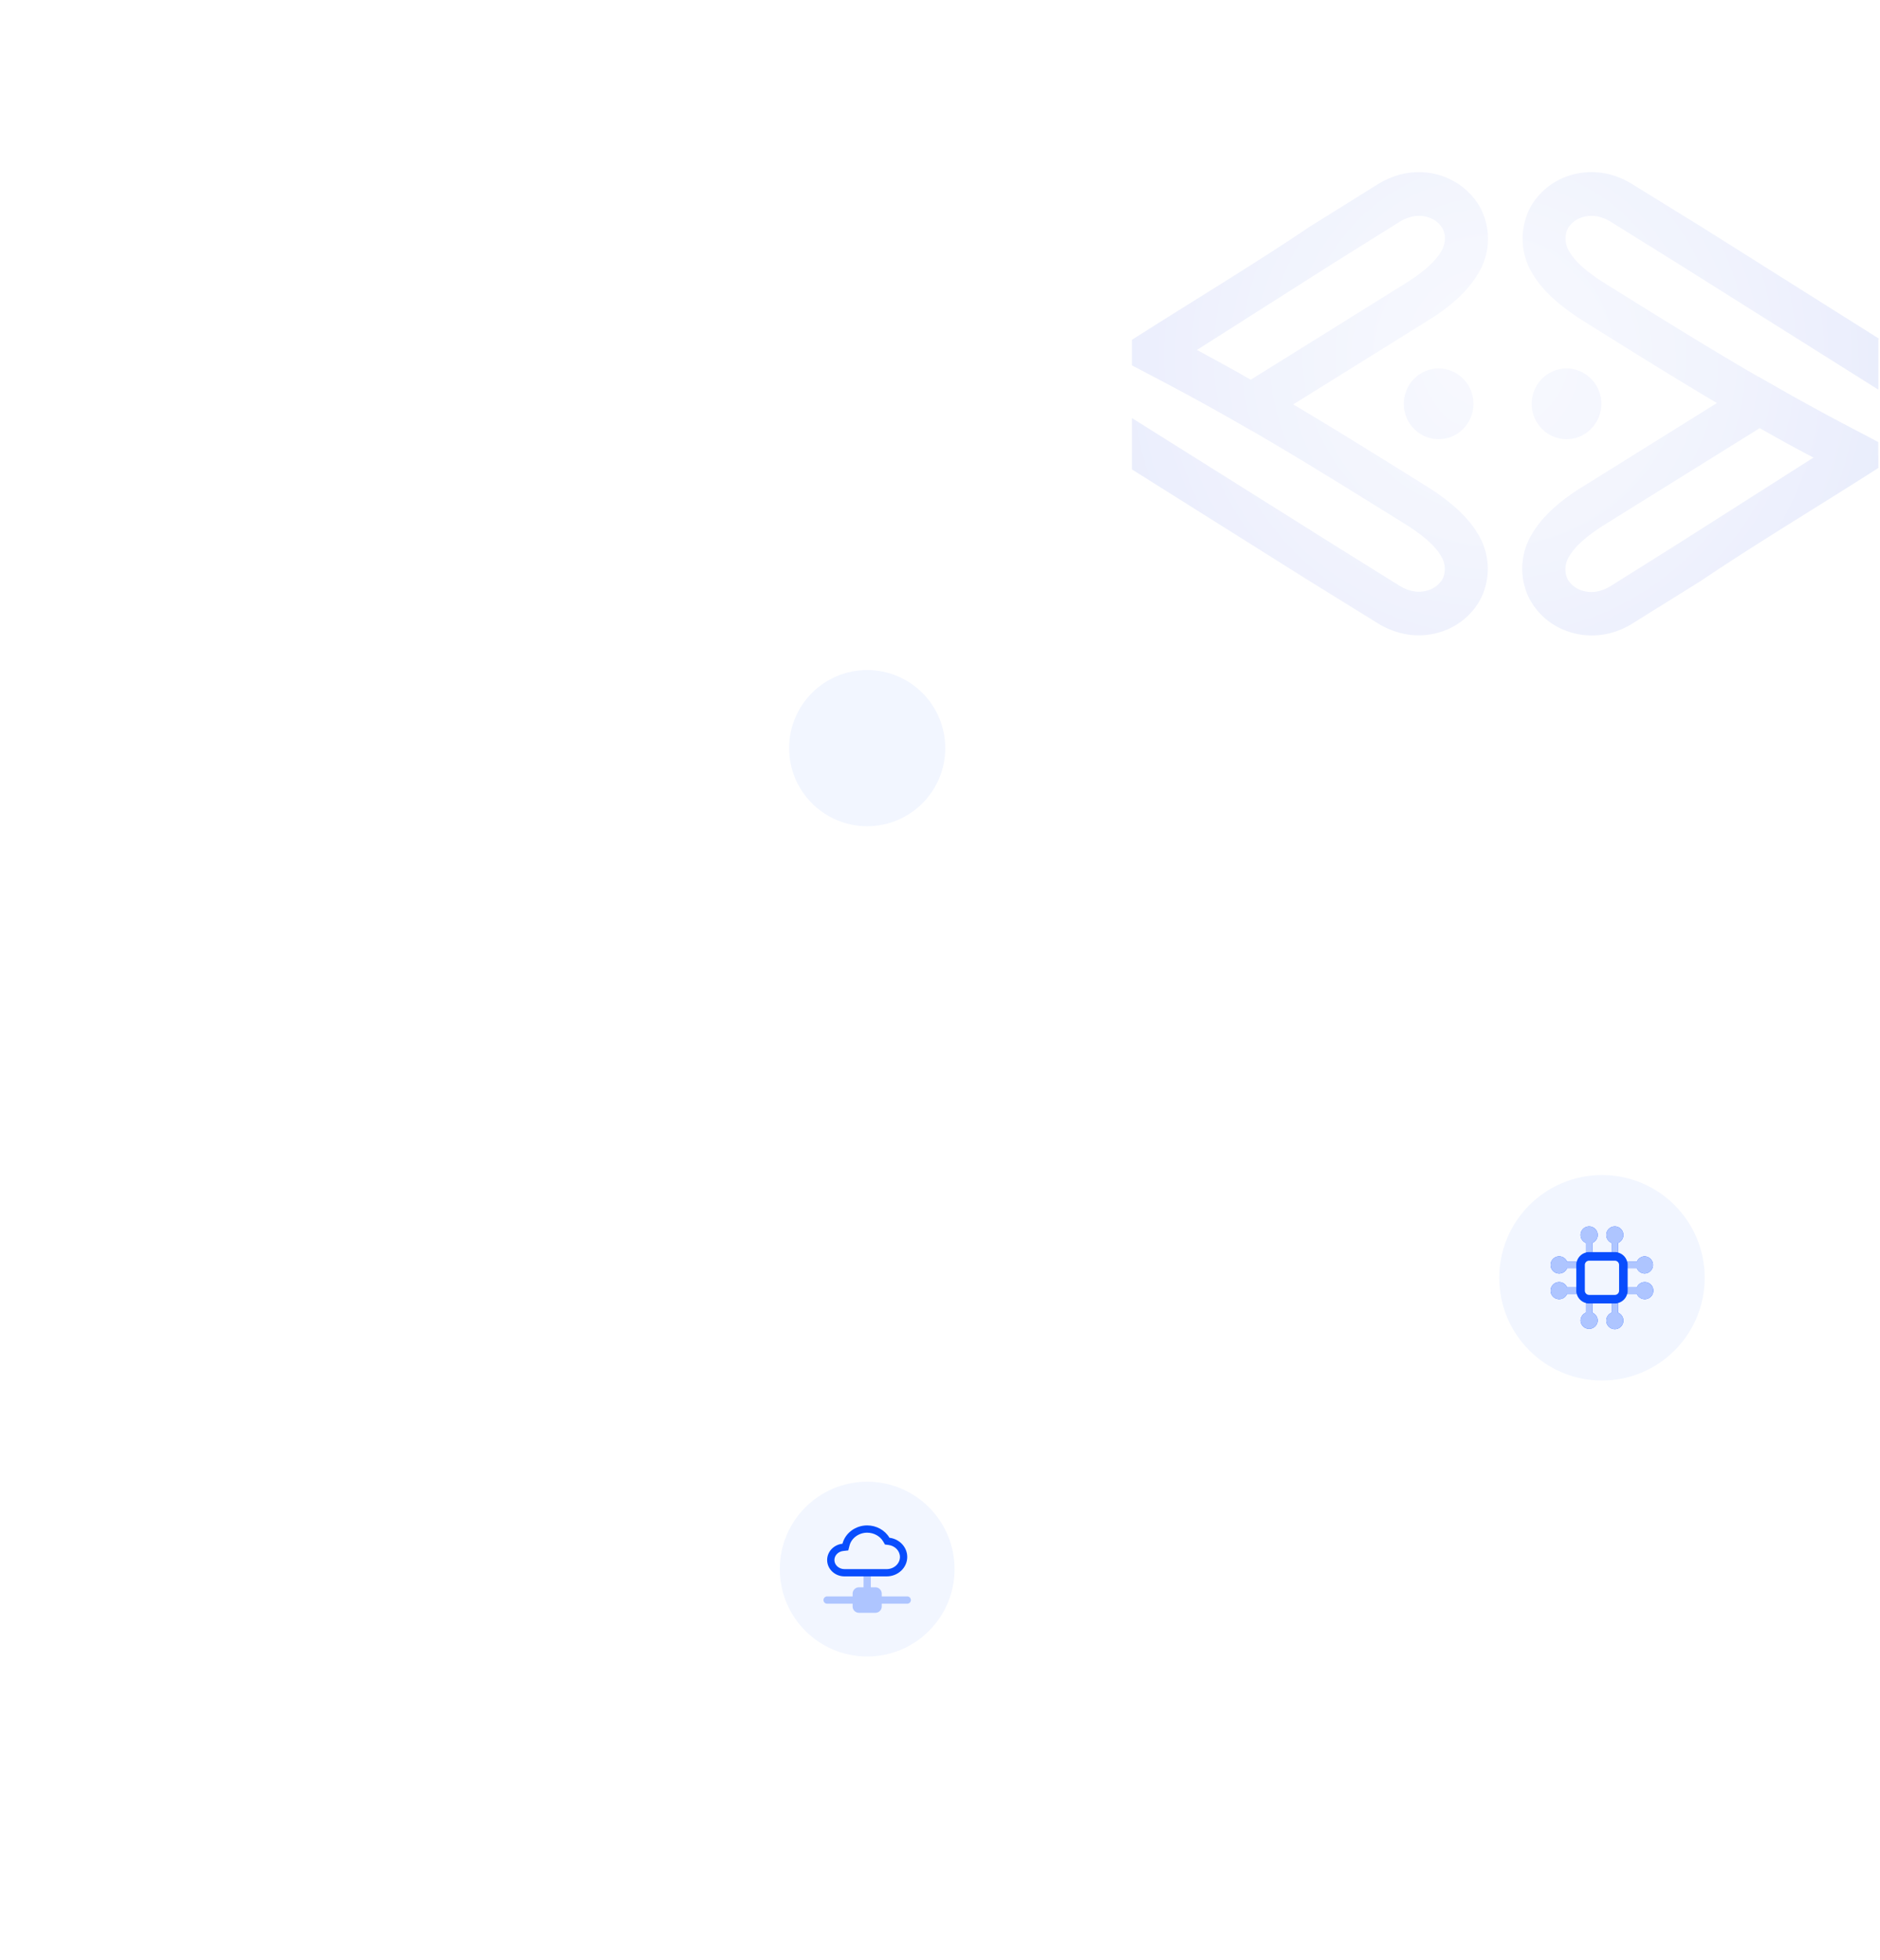 <svg width="284" height="296" viewBox="0 0 284 296" fill="none" xmlns="http://www.w3.org/2000/svg"><g clip-path="url(#a)" fill-rule="evenodd" clip-rule="evenodd" fill="#9BACF1"><path d="M283.707 58.824l-30.16-18.963-10.206-6.352a6.113 6.113 0 0 0-1.561-.702 4.61 4.61 0 0 0-3 .095 3.744 3.744 0 0 0-1.869 1.498 3.085 3.085 0 0 0-.271.626 3.7 3.7 0 0 0 .448 3.005c.86 1.46 2.589 3.044 5.412 4.798l.607.379c13.964 8.704 24.403 15.17 38.862 22.679l-2.953 5.888c-14.562-7.528-25.142-14.118-39.255-22.935l-.598-.38c-3.738-2.341-6.206-4.683-7.608-7.044a10.019 10.019 0 0 1-1.45-3.975 10.062 10.062 0 0 1 .319-4.226c.215-.79.536-1.546.954-2.247a10.308 10.308 0 0 1 5.047-4.22 11 11 0 0 1 7.14-.294 12.57 12.57 0 0 1 3.141 1.442l10.28 6.343 26.918 16.952h-.15v7.585l-.047.047zM171 53.173v-1.849c8.851-5.641 18.16-11.226 26.824-17.066l10.206-6.362a12.72 12.72 0 0 1 3.159-1.441 10.991 10.991 0 0 1 7.122.294 10.428 10.428 0 0 1 5.075 4.219 9.31 9.31 0 0 1 .981 2.247 10.045 10.045 0 0 1-1.131 8.201c-1.402 2.361-3.841 4.74-7.598 7.045l-26.59 16.554-1.673-.948a326.384 326.384 0 0 0-7.029-3.935 475.194 475.194 0 0 0-7.561-4.01l-1.785-.93v-2.02zm30.207-13.274l-20.431 12.98 2.645 1.432a254.938 254.938 0 0 1 5.486 3.062l23.366-14.544c2.804-1.754 4.543-3.337 5.402-4.798a3.663 3.663 0 0 0 .449-3.005 2.632 2.632 0 0 0-.271-.626 3.747 3.747 0 0 0-1.869-1.498 4.61 4.61 0 0 0-3-.095c-.55.16-1.076.395-1.561.702l-10.216 6.39zm16.122 26.434a5.206 5.206 0 0 0 2.923-.9 5.316 5.316 0 0 0 1.938-2.395 5.404 5.404 0 0 0 .3-3.084 5.368 5.368 0 0 0-1.44-2.733 5.24 5.24 0 0 0-2.695-1.461 5.192 5.192 0 0 0-3.04.304 5.279 5.279 0 0 0-2.361 1.966 5.395 5.395 0 0 0-.887 2.965c0 1.416.554 2.774 1.541 3.775a5.224 5.224 0 0 0 3.721 1.563zm19.311 0a5.212 5.212 0 0 0 2.924-.9 5.323 5.323 0 0 0 1.938-2.395 5.412 5.412 0 0 0 .299-3.084 5.36 5.36 0 0 0-1.44-2.733 5.238 5.238 0 0 0-2.694-1.461 5.19 5.19 0 0 0-3.04.304 5.276 5.276 0 0 0-2.362 1.966 5.39 5.39 0 0 0 .657 6.737 5.236 5.236 0 0 0 3.718 1.566z"/></g><path fill-rule="evenodd" clip-rule="evenodd" d="M283.754 68.825v1.849c-8.851 5.689-18.16 11.226-26.814 17.066l-10.235 6.372a12.26 12.26 0 0 1-3.159 1.431 10.998 10.998 0 0 1-7.121-.332 10.309 10.309 0 0 1-5.066-4.219 9.02 9.02 0 0 1-.991-2.247 10.062 10.062 0 0 1-.319-4.226c.196-1.416.69-2.772 1.45-3.975 1.402-2.361 3.841-4.74 7.608-7.045l26.581-16.563 1.673.948c2.224 1.27 4.542 2.57 7.037 3.934 2.3 1.252 4.795 2.58 7.562 4.01l1.775.95v2.019l.019.028zm-30.207 13.274l20.44-13.008-2.654-1.375a257.368 257.368 0 0 1-5.486-3.063l-23.366 14.544c-2.804 1.754-4.552 3.338-5.412 4.798a3.7 3.7 0 0 0-.448 3.005c.067.219.158.429.271.626a3.834 3.834 0 0 0 1.869 1.498 4.61 4.61 0 0 0 3 .095 6.501 6.501 0 0 0 1.561-.701l10.225-6.42zM171 63.147l30.207 18.962 10.206 6.362a6.505 6.505 0 0 0 1.561.702 4.61 4.61 0 0 0 3-.095 3.832 3.832 0 0 0 1.87-1.498c.117-.196.208-.406.271-.626a3.654 3.654 0 0 0-.449-3.005c-.86-1.46-2.589-3.044-5.402-4.798l-.608-.379c-14.019-8.704-24.412-15.17-38.862-22.68l2.954-5.887c14.552 7.528 25.132 14.118 39.254 22.935l.608.38c3.738 2.341 6.196 4.683 7.598 7.044a10.004 10.004 0 0 1 1.45 3.975 10.062 10.062 0 0 1-.319 4.226 9.324 9.324 0 0 1-.981 2.247 10.428 10.428 0 0 1-5.047 4.2c-2.278.887-4.78.99-7.122.294a12.407 12.407 0 0 1-3.159-1.431l-10.206-6.315L171 70.903v-7.756z" fill="#9BACF1"/><path d="M130.018 116.931a.492.492 0 0 1-.492-.492v-4.913a.492.492 0 0 1 .983 0v4.914a.492.492 0 0 1-.491.491zm1.965 0a.492.492 0 0 1-.492-.492v-4.913a.492.492 0 0 1 .983 0v4.914a.49.49 0 0 1-.491.491z" fill="#AEC5FF"/><path d="M133.457 113.492h-4.914a.491.491 0 1 1 .001-.983h4.914a.491.491 0 1 1-.001.983zm0 1.965h-4.914a.492.492 0 1 1 .001-.982h4.914a.491.491 0 1 1-.001.982z" fill="#AEC5FF"/><path d="M135.422 107.595h-8.844c-.813 0-1.474.661-1.474 1.474v7.862c0 .813.661 1.474 1.474 1.474h8.844c.813 0 1.475-.661 1.475-1.474v-7.862c0-.813-.662-1.474-1.475-1.474zm0 9.827h-8.844a.492.492 0 0 1-.492-.492v-6.879h9.828v6.879c0 .272-.22.492-.492.492z" fill="#094DFD"/><circle opacity=".6" cx="225.009" cy="54.009" r="225.009" transform="rotate(-180 225.009 54.01)" fill="url(#b)"/><circle opacity=".5" cx="225.009" cy="54.009" r="172.21" transform="rotate(-180 225.009 54.01)" fill="url(#c)"/><circle opacity=".7" cx="225.009" cy="54.009" r="117.57" transform="rotate(-180 225.009 54.01)" fill="url(#d)"/><circle opacity=".2" cx="250.181" cy="261.521" r="8.288" transform="rotate(-180 250.181 261.521)" fill="#fff"/><circle opacity=".4" cx="52.492" cy="283.623" r="11.972" transform="rotate(-180 52.492 283.623)" fill="#fff"/><circle opacity=".4" cx="57.096" cy="154.388" r="6.139" transform="rotate(-180 57.096 154.388)" fill="#fff"/><circle cx="179.271" cy="256.917" r="1.228" transform="rotate(-180 179.271 256.917)" fill="#fff"/><circle cx="85.338" cy="178.946" r="1.228" transform="rotate(-180 85.338 178.946)" fill="#fff"/><rect x="112" y="94" width="38" height="38" rx="19" fill="#fff" filter="url(#e)"/><circle cx="131" cy="113" r="11.793" fill="#F2F6FF"/><rect x="217" y="168" width="50" height="50" rx="25" fill="#fff" filter="url(#f)"/><g clip-path="url(#g)"><circle cx="242" cy="193" r="15.517" fill="#F2F6FF"/><path d="M248.466 193.647c-.541 0-1.005.334-1.197.808h-1.39v-2.91h1.39c.192.473.656.808 1.197.808a1.294 1.294 0 0 0 0-2.586c-.541 0-1.005.335-1.197.808h-1.459a1.939 1.939 0 0 0-1.386-1.386v-1.458a1.292 1.292 0 1 0-.969 0v1.39h-2.91v-1.39c.473-.192.808-.656.808-1.197 0-.713-.58-1.293-1.293-1.293s-1.293.58-1.293 1.293c0 .541.336 1.005.808 1.197v1.458a1.94 1.94 0 0 0-1.386 1.386h-1.458a1.294 1.294 0 0 0-1.197-.808c-.713 0-1.293.58-1.293 1.293s.58 1.293 1.293 1.293c.541 0 1.005-.335 1.197-.808h1.39v2.91h-1.39a1.292 1.292 0 1 0 0 .969h1.458c.177.678.708 1.21 1.386 1.386v1.459a1.294 1.294 0 0 0-.808 1.197 1.294 1.294 0 0 0 2.586 0c0-.541-.336-1.005-.808-1.197v-1.39h2.91v1.39a1.292 1.292 0 1 0 .969 0v-1.459a1.937 1.937 0 0 0 1.386-1.386h1.459a1.292 1.292 0 1 0 1.197-1.777zm-3.88 1.292c0 .357-.29.647-.647.647h-3.879a.647.647 0 0 1-.647-.647v-3.879c0-.357.29-.647.647-.647h3.879c.357 0 .647.29.647.647v3.879z" fill="#094DFD"/><path fill-rule="evenodd" clip-rule="evenodd" d="M247.269 194.455a1.292 1.292 0 1 1 0 .969h-1.441c.033-.141.051-.289.051-.441v-.528h1.39zm-1.39-2.91h1.39c.192.473.656.808 1.197.808a1.294 1.294 0 0 0 0-2.586c-.541 0-1.005.335-1.197.808h-1.441c.033.142.051.29.051.442v.528zm-1.455-2.373v-1.441a1.292 1.292 0 1 0-.969 0v1.39h-2.91v-1.39c.473-.192.808-.656.808-1.197 0-.713-.58-1.293-1.293-1.293s-1.293.58-1.293 1.293c0 .541.336 1.005.808 1.197v1.441c.142-.033.29-.051.442-.051h3.966c.152 0 .3.018.441.051zm-6.252 1.403h-1.441a1.294 1.294 0 0 0-1.197-.808c-.713 0-1.293.58-1.293 1.293s.58 1.293 1.293 1.293c.541 0 1.005-.335 1.197-.808h1.39v2.91h-1.39a1.292 1.292 0 1 0 0 .969h1.441a1.936 1.936 0 0 1-.051-.441v-3.966c0-.152.018-.3.051-.442zm1.403 6.253v1.441a1.294 1.294 0 0 0-.808 1.197 1.294 1.294 0 0 0 2.586 0c0-.541-.336-1.005-.808-1.197v-1.39h-.528c-.152 0-.3-.018-.442-.051zm3.88.051v1.39a1.292 1.292 0 1 0 .969 0v-1.441a1.936 1.936 0 0 1-.441.051h-.528z" fill="#AEC5FF"/></g><rect x="110" y="216" width="42" height="42" rx="21" fill="#fff" filter="url(#h)"/><g clip-path="url(#i)"><circle cx="131" cy="237" r="13.2" fill="#F2F6FF"/><path d="M137.05 241.126h-3.85v-.413a.964.964 0 0 0-.963-.963h-.687v-1.924a.55.55 0 1 0-1.1 0v1.924h-.688a.964.964 0 0 0-.962.963v.413h-3.851a.55.55 0 1 0 .001 1.1h3.85v.413c0 .53.432.962.963.962h2.475a.963.963 0 0 0 .963-.962v-.413h3.85a.55.55 0 1 0-.001-1.1z" fill="#AEC5FF"/><path d="M134.361 232.264c-.669-1.139-1.962-1.864-3.361-1.864-1.777 0-3.323 1.168-3.732 2.767-1.303.142-2.317 1.19-2.317 2.458 0 1.365 1.174 2.475 2.618 2.475h6.373c1.715 0 3.109-1.316 3.109-2.934 0-1.478-1.164-2.713-2.69-2.902zm-.419 4.736h-6.374c-.837 0-1.518-.617-1.518-1.375 0-.695.575-1.283 1.337-1.365l.757-.083.189-.738c.288-1.124 1.41-1.94 2.667-1.94.995 0 1.941.518 2.412 1.32l.275.469.538.067c.984.123 1.725.901 1.725 1.812 0 1.011-.9 1.833-2.008 1.833z" fill="#094DFD"/></g><defs><filter id="e" x="104.793" y="89.414" width="52.414" height="52.414" filterUnits="userSpaceOnUse" color-interpolation-filters="sRGB"><feFlood flood-opacity="0" result="BackgroundImageFix"/><feColorMatrix in="SourceAlpha" values="0 0 0 0 0 0 0 0 0 0 0 0 0 0 0 0 0 0 127 0" result="hardAlpha"/><feOffset dy="2.621"/><feGaussianBlur stdDeviation="3.603"/><feColorMatrix values="0 0 0 0 0.225 0 0 0 0 0.293 0 0 0 0 0.648 0 0 0 0.1 0"/><feBlend in2="BackgroundImageFix" result="effect1_dropShadow"/><feBlend in="SourceGraphic" in2="effect1_dropShadow" result="shape"/></filter><filter id="f" x="207.517" y="161.966" width="68.966" height="68.966" filterUnits="userSpaceOnUse" color-interpolation-filters="sRGB"><feFlood flood-opacity="0" result="BackgroundImageFix"/><feColorMatrix in="SourceAlpha" values="0 0 0 0 0 0 0 0 0 0 0 0 0 0 0 0 0 0 127 0" result="hardAlpha"/><feOffset dy="3.448"/><feGaussianBlur stdDeviation="4.741"/><feColorMatrix values="0 0 0 0 0.225 0 0 0 0 0.293 0 0 0 0 0.648 0 0 0 0.1 0"/><feBlend in2="BackgroundImageFix" result="effect1_dropShadow"/><feBlend in="SourceGraphic" in2="effect1_dropShadow" result="shape"/></filter><filter id="h" x="103.4" y="211.8" width="55.2" height="55.2" filterUnits="userSpaceOnUse" color-interpolation-filters="sRGB"><feFlood flood-opacity="0" result="BackgroundImageFix"/><feColorMatrix in="SourceAlpha" values="0 0 0 0 0 0 0 0 0 0 0 0 0 0 0 0 0 0 127 0" result="hardAlpha"/><feOffset dy="2.4"/><feGaussianBlur stdDeviation="3.3"/><feColorMatrix values="0 0 0 0 0.225 0 0 0 0 0.293 0 0 0 0 0.648 0 0 0 0.1 0"/><feBlend in2="BackgroundImageFix" result="effect1_dropShadow"/><feBlend in="SourceGraphic" in2="effect1_dropShadow" result="shape"/></filter><radialGradient id="b" cx="0" cy="0" r="1" gradientUnits="userSpaceOnUse" gradientTransform="rotate(-114.368 129.821 -45.094) scale(274.662)"><stop stop-color="#fff" stop-opacity=".97"/><stop offset="1" stop-color="#fff" stop-opacity="0"/></radialGradient><radialGradient id="c" cx="0" cy="0" r="1" gradientUnits="userSpaceOnUse" gradientTransform="rotate(-114.368 129.844 -45.2) scale(210.212)"><stop stop-color="#fff" stop-opacity=".97"/><stop offset="1" stop-color="#fff" stop-opacity="0"/></radialGradient><radialGradient id="d" cx="0" cy="0" r="1" gradientUnits="userSpaceOnUse" gradientTransform="rotate(-114.368 129.868 -45.309) scale(143.514)"><stop stop-color="#fff" stop-opacity=".97"/><stop offset="1" stop-color="#fff" stop-opacity="0"/></radialGradient><clipPath id="a"><path fill="#fff" transform="translate(171 26)" d="M0 0h115.5v70H0z"/></clipPath><clipPath id="g"><path fill="#fff" transform="translate(226.483 177.482)" d="M0 0h31.035v31.035H0z"/></clipPath><clipPath id="i"><path fill="#fff" transform="translate(117.8 223.8)" d="M0 0h26.4v26.4H0z"/></clipPath></defs></svg>